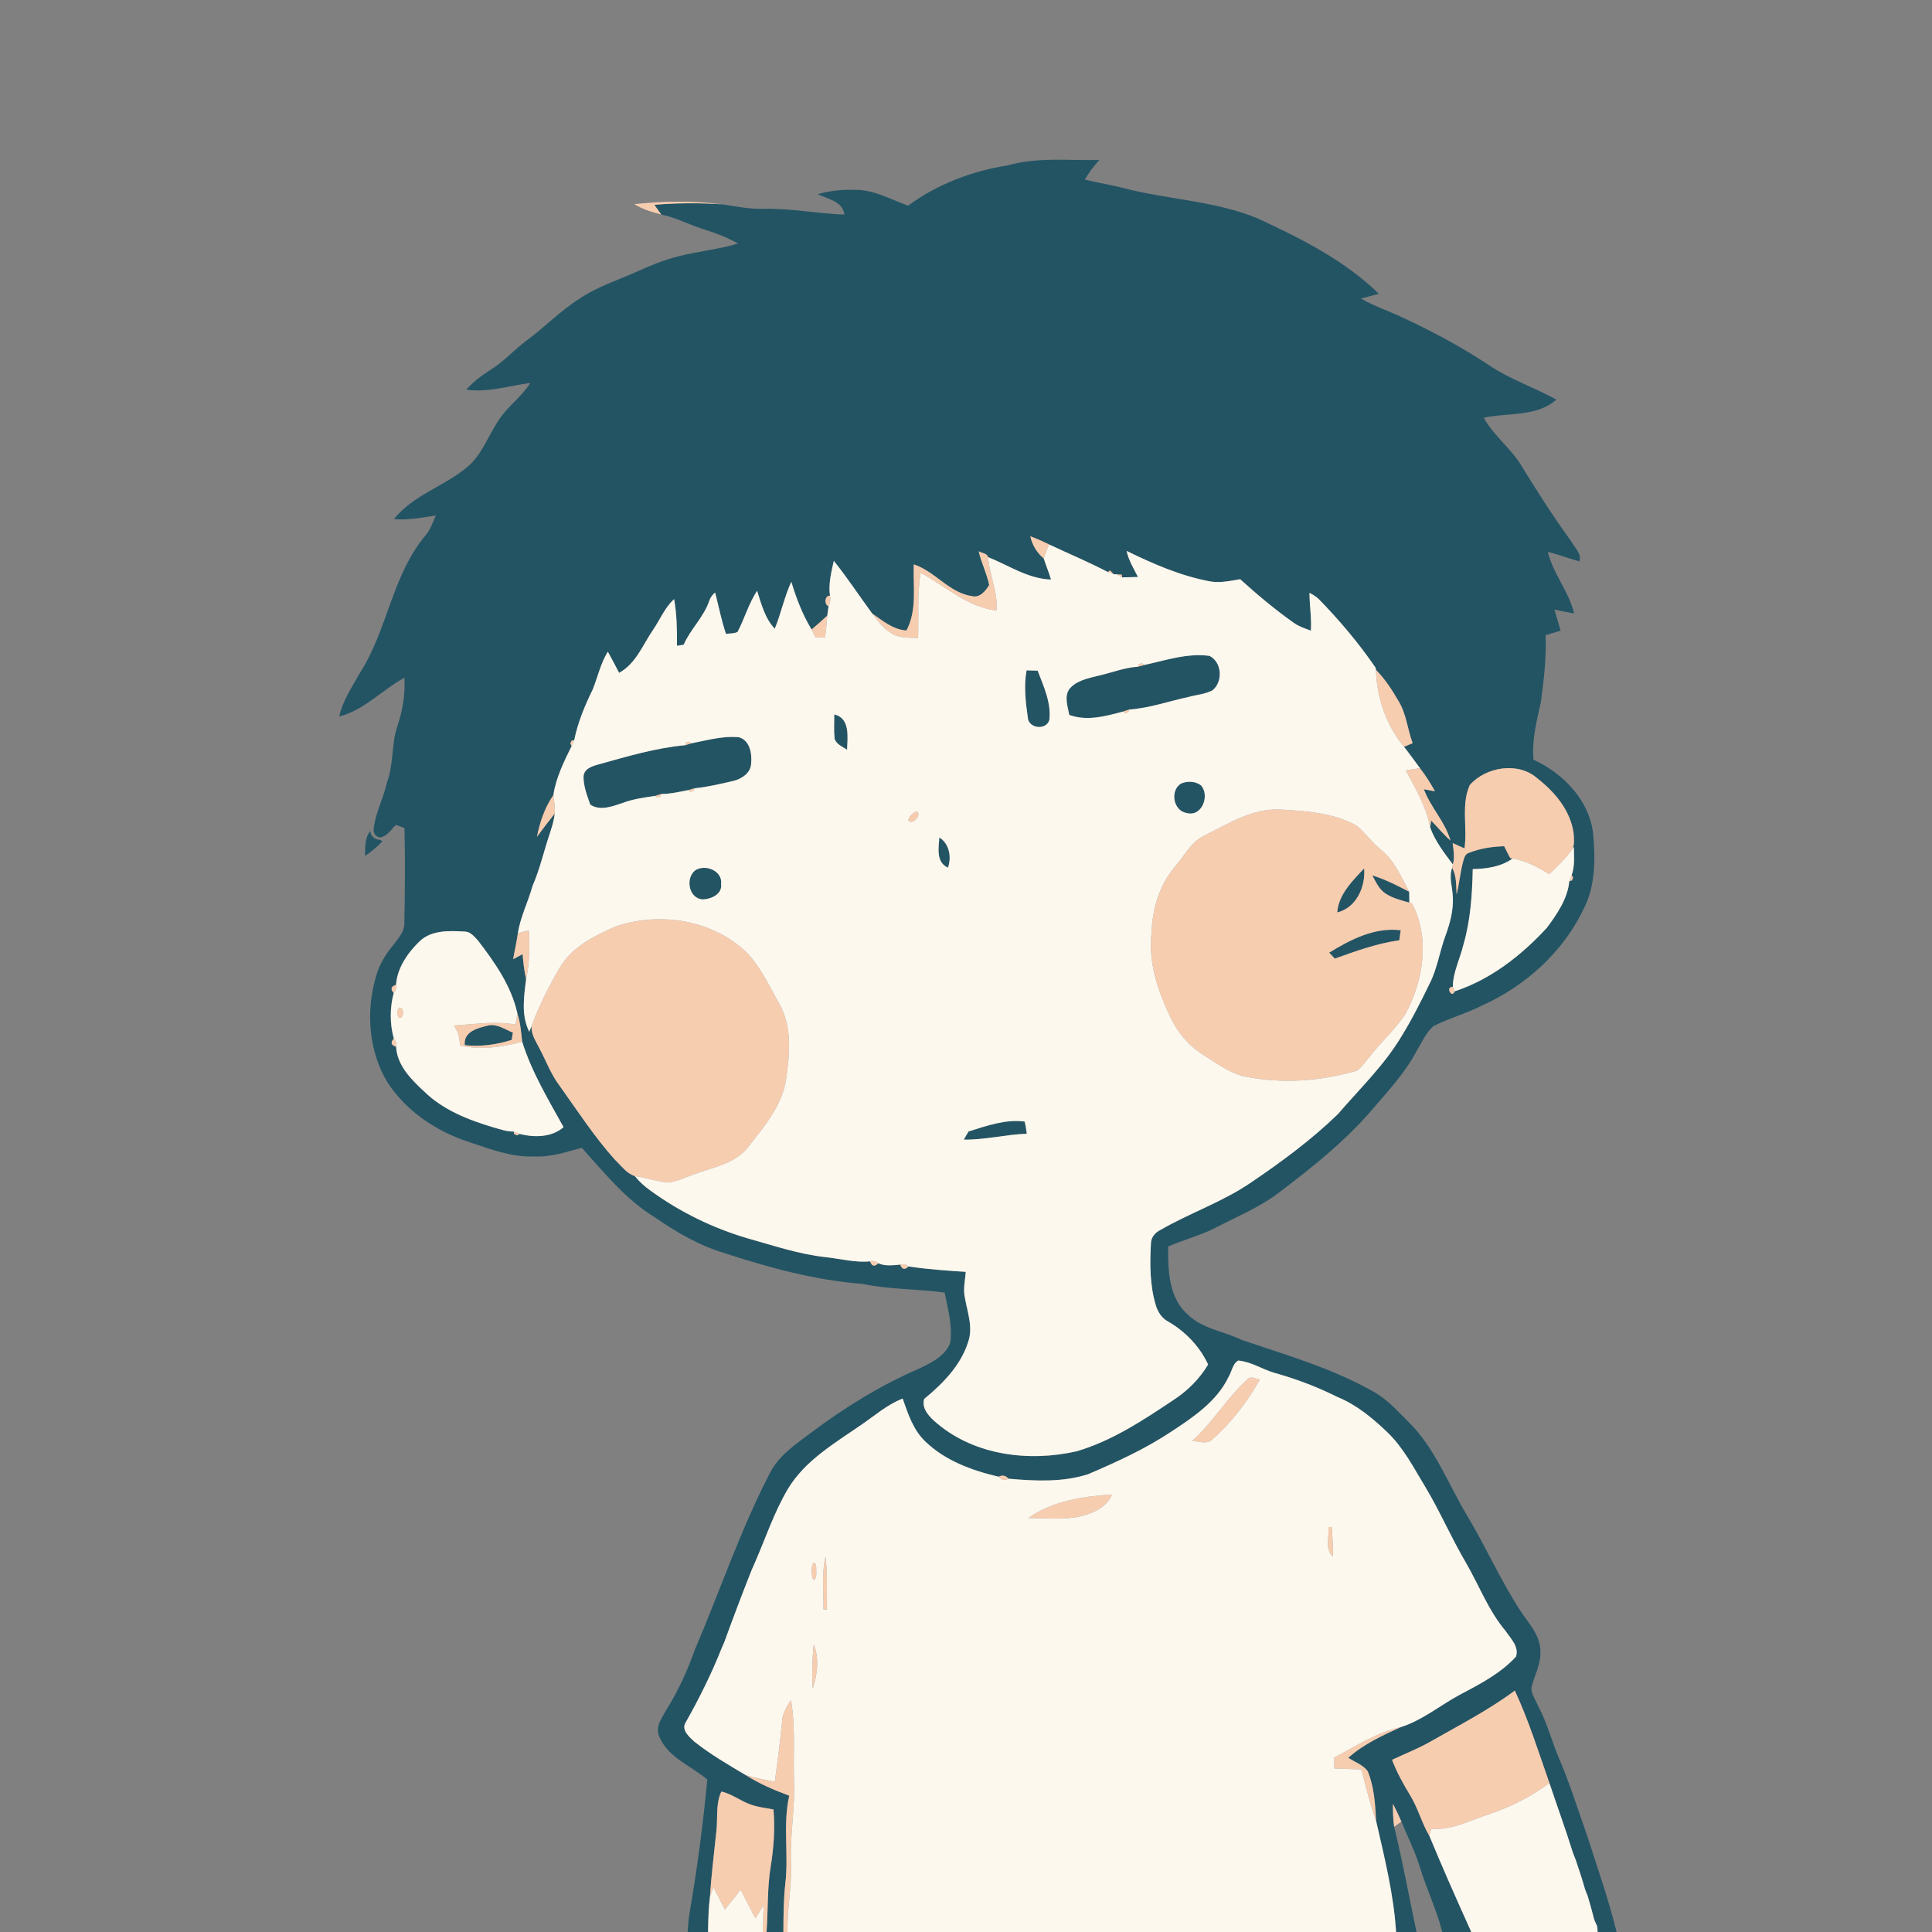 <?xml version="1.0" encoding="UTF-8" ?>
<!DOCTYPE svg PUBLIC "-//W3C//DTD SVG 1.1//EN" "http://www.w3.org/Graphics/SVG/1.1/DTD/svg11.dtd">
<svg width="640pt" height="640pt" viewBox="0 0 640 640" version="1.1" xmlns="http://www.w3.org/2000/svg">
<rect x="0" y="0" width="640" height="640" fill="#808080" stroke="none"/>
<g id="#235464ff">
<path fill="#235464" opacity="1.00" d=" M 333.77 54.79 C 343.67 51.99 354.01 53.23 364.15 53.00 C 362.38 55.03 360.68 57.13 359.39 59.51 C 363.76 60.59 368.23 61.25 372.58 62.41 C 387.16 66.13 402.57 66.55 416.60 72.34 C 430.90 78.97 445.40 86.21 456.78 97.34 C 454.79 97.86 452.81 98.35 450.84 98.90 C 455.48 101.60 460.61 103.21 465.42 105.55 C 475.19 110.14 484.72 115.28 493.71 121.27 C 500.54 125.83 508.42 128.37 515.55 132.39 C 508.88 138.25 499.57 136.60 491.51 138.39 C 494.78 144.27 500.35 148.38 503.87 154.08 C 509.16 162.72 514.61 171.26 520.58 179.45 C 521.62 181.46 524.05 183.50 523.19 185.95 C 519.67 185.01 516.26 183.69 512.72 182.79 C 514.50 190.08 519.70 195.92 521.46 203.22 C 519.27 202.84 517.10 202.37 514.93 201.92 C 515.63 204.24 516.31 206.57 516.97 208.91 C 515.32 209.43 513.67 209.93 512.01 210.40 C 512.31 217.80 511.42 225.17 510.45 232.49 C 509.06 238.80 507.39 245.14 507.99 251.67 C 517.81 256.14 526.54 265.12 527.75 276.24 C 528.48 284.48 528.55 293.16 524.78 300.75 C 518.00 315.16 505.48 326.55 491.03 333.05 C 485.81 335.72 480.10 337.26 474.88 339.90 C 472.32 342.12 470.98 345.37 469.24 348.22 C 465.44 355.43 459.82 361.40 454.57 367.55 C 445.46 378.18 434.43 386.91 423.31 395.34 C 416.98 400.05 409.65 403.09 402.68 406.69 C 397.66 409.31 392.13 410.65 386.97 412.92 C 386.89 420.71 387.11 429.90 393.46 435.44 C 398.34 440.25 405.42 440.96 411.36 443.88 C 426.38 448.98 441.83 453.38 455.64 461.39 C 459.95 463.93 463.26 467.75 466.79 471.23 C 475.48 479.91 479.77 491.68 485.99 502.04 C 492.16 512.32 497.00 523.35 503.54 533.42 C 506.26 537.64 510.30 541.63 510.26 547.01 C 510.52 551.29 508.23 555.08 507.29 559.13 C 507.31 561.37 508.79 563.32 509.63 565.36 C 512.57 570.81 514.04 576.87 516.47 582.54 C 520.06 590.90 522.74 599.60 525.79 608.17 C 529.18 618.73 532.87 629.21 535.52 640.00 L 529.24 640.00 C 529.21 639.54 529.14 638.62 529.10 638.16 C 528.86 637.61 528.37 636.51 528.12 635.96 C 527.47 633.32 526.72 630.71 525.95 628.11 C 525.73 627.55 525.29 626.43 525.07 625.87 C 524.14 622.57 523.07 619.33 521.97 616.09 C 521.75 615.53 521.30 614.41 521.08 613.85 C 518.66 606.05 515.84 598.38 513.26 590.64 C 509.64 580.36 506.41 569.92 501.80 560.03 C 492.86 566.68 482.92 571.74 473.28 577.25 C 469.36 579.42 465.18 581.06 461.14 582.96 C 462.70 587.11 464.86 590.98 467.15 594.76 C 469.75 598.99 470.96 603.89 473.49 608.16 C 477.93 618.85 482.61 629.45 487.39 640.00 L 477.78 640.00 C 475.83 632.41 472.37 625.35 470.15 617.85 C 468.55 612.90 466.22 608.23 464.23 603.44 C 463.37 601.44 462.45 599.46 461.44 597.53 C 461.41 600.07 461.45 602.62 461.83 605.14 C 464.66 616.68 466.77 628.38 469.24 640.00 L 462.47 640.00 C 461.68 627.51 458.62 615.30 455.84 603.14 C 455.57 597.61 455.20 591.93 453.08 586.75 C 451.51 584.60 448.79 583.72 446.64 582.29 C 451.69 577.76 457.93 574.91 464.04 572.13 C 471.38 569.78 477.32 564.68 484.06 561.14 C 490.53 557.74 497.21 554.22 502.20 548.77 C 503.26 545.48 500.42 542.75 498.73 540.27 C 493.03 533.49 489.93 525.11 485.53 517.53 C 480.77 509.46 477.08 500.81 472.27 492.77 C 468.41 486.42 464.99 479.64 459.56 474.44 C 454.73 469.80 449.44 465.43 443.20 462.84 C 442.66 462.58 441.58 462.06 441.05 461.81 C 434.95 458.88 428.56 456.57 422.06 454.74 C 418.04 453.56 414.42 451.06 410.18 450.71 C 408.32 451.76 408.07 454.32 407.01 456.06 C 403.17 464.15 395.42 469.38 388.16 474.15 C 379.49 479.94 369.97 484.28 360.41 488.37 C 351.94 491.08 342.82 490.61 334.07 489.84 C 333.14 488.76 332.05 488.54 330.80 489.18 C 322.03 487.14 313.09 483.89 306.51 477.50 C 302.51 473.70 300.79 468.35 299.02 463.30 C 293.85 465.30 289.68 469.03 285.14 472.11 C 276.40 478.15 266.73 483.79 261.07 493.13 C 256.40 500.95 253.58 509.67 249.93 517.97 C 249.68 518.52 249.20 519.62 248.96 520.17 C 245.84 528.06 242.83 536.00 239.93 543.99 C 239.69 544.54 239.22 545.63 238.98 546.18 C 235.66 554.55 231.63 562.61 227.22 570.45 C 225.49 573.03 228.31 575.36 230.05 576.97 C 235.36 581.18 241.26 584.59 247.07 588.05 C 251.56 590.91 256.47 593.01 261.45 594.85 C 259.27 604.43 261.31 614.29 260.15 623.96 C 259.55 629.28 259.53 634.65 259.51 640.00 L 253.92 640.00 C 254.47 632.69 254.12 625.31 255.34 618.06 C 256.34 611.89 256.74 605.64 256.23 599.41 C 253.78 598.96 251.28 598.67 248.91 597.87 C 245.45 596.72 242.55 594.26 238.95 593.48 C 237.04 597.57 237.80 602.16 237.32 606.51 C 236.57 613.72 235.65 620.92 235.20 628.16 C 234.70 632.08 234.61 636.04 234.56 640.00 L 227.79 640.00 C 227.94 637.82 228.08 635.65 228.45 633.51 C 230.98 618.93 232.90 604.23 234.30 589.51 C 228.95 584.95 221.33 582.26 218.44 575.38 C 216.83 572.00 219.46 568.81 220.99 565.98 C 224.84 559.79 227.82 553.12 230.27 546.27 C 238.56 526.87 245.29 506.77 255.02 488.01 C 257.97 482.13 263.57 478.44 268.66 474.61 C 279.56 466.43 291.20 459.18 303.71 453.71 C 307.96 451.69 313.02 449.52 314.78 444.79 C 315.60 439.20 313.98 433.64 312.93 428.19 C 303.88 426.93 294.71 427.21 285.74 425.31 C 270.05 424.11 254.80 419.94 239.89 415.08 C 231.52 412.55 223.94 408.13 216.81 403.17 C 207.21 397.33 200.16 388.43 192.72 380.22 C 187.58 381.60 182.41 383.38 177.01 383.09 C 169.58 383.42 162.53 380.69 155.60 378.40 C 144.79 374.90 134.66 368.24 128.40 358.61 C 122.10 348.26 121.17 335.19 124.49 323.68 C 125.53 319.78 127.60 316.24 130.20 313.17 C 131.75 310.99 133.95 308.85 133.93 305.98 C 134.16 295.42 134.23 284.84 133.99 274.28 C 133.04 273.94 132.09 273.61 131.15 273.27 C 129.52 274.81 128.25 277.10 125.84 277.43 C 124.59 277.17 123.90 276.39 123.74 275.10 C 124.16 269.55 127.03 264.55 128.20 259.13 C 130.45 253.17 129.60 246.64 131.61 240.62 C 133.39 235.45 134.26 229.97 133.98 224.50 C 126.59 228.51 120.75 235.19 112.36 237.37 C 113.51 232.14 116.60 227.68 119.13 223.05 C 128.44 208.71 129.85 190.34 141.15 177.14 C 142.61 175.23 143.42 172.95 144.37 170.77 C 139.77 171.48 135.16 172.33 130.48 171.99 C 136.69 164.17 146.62 161.29 154.17 155.21 C 159.52 151.16 161.56 144.53 165.21 139.17 C 168.12 134.59 172.81 131.51 175.65 126.87 C 168.58 127.78 161.66 130.10 154.44 129.09 C 156.78 126.46 159.58 124.33 162.56 122.48 C 166.97 119.69 170.48 115.76 174.64 112.64 C 180.58 108.28 185.70 102.89 191.97 98.95 C 197.58 95.11 204.10 93.03 210.26 90.29 C 215.01 88.20 219.79 86.07 224.86 84.88 C 231.35 83.22 238.06 82.61 244.48 80.68 C 241.12 78.78 237.52 77.34 233.84 76.19 C 228.82 74.72 224.19 72.11 219.04 71.07 C 218.27 70.00 217.51 68.92 216.77 67.84 C 224.25 67.22 231.76 67.17 239.26 67.69 C 243.81 68.39 248.37 69.30 253.00 69.18 C 261.96 68.96 270.79 70.77 279.72 71.09 C 279.12 66.57 274.23 66.00 270.87 64.31 C 274.83 63.21 278.93 62.72 283.05 62.91 C 289.40 62.72 295.01 66.08 300.82 68.13 C 310.46 61.01 321.98 56.67 333.77 54.79 M 341.31 177.66 C 341.93 180.55 343.47 183.10 345.75 185.00 C 346.50 187.34 347.47 189.62 348.16 191.99 C 340.57 191.74 334.13 187.29 327.29 184.54 C 327.03 183.27 325.15 183.22 324.20 182.62 C 325.07 186.43 326.90 189.97 327.68 193.80 C 326.49 195.73 324.60 198.14 322.04 197.49 C 314.43 196.42 309.79 189.28 302.70 186.96 C 302.43 194.28 303.86 202.10 300.27 208.86 C 295.83 208.57 292.38 205.62 288.90 203.21 C 284.65 197.42 280.72 191.40 276.21 185.80 C 275.37 189.58 274.38 193.44 274.94 197.34 C 273.17 197.19 272.94 200.32 274.47 200.83 C 274.36 201.60 274.15 203.15 274.05 203.92 C 272.36 205.51 270.62 207.04 268.85 208.53 C 265.83 203.60 263.81 198.23 262.13 192.72 C 259.83 197.73 258.74 203.18 256.65 208.28 C 253.38 204.81 252.21 200.12 250.80 195.70 C 248.01 199.94 246.66 204.88 244.32 209.34 C 243.14 209.94 241.76 209.79 240.49 209.99 C 238.97 205.50 238.08 200.85 236.89 196.29 C 235.98 197.02 235.34 197.94 234.96 199.03 C 233.12 204.43 228.74 208.39 226.47 213.58 C 225.92 213.67 224.81 213.85 224.26 213.93 C 224.29 208.76 224.21 203.58 223.32 198.47 C 220.26 201.20 218.74 205.11 216.47 208.44 C 212.97 213.47 210.76 219.79 205.09 222.89 C 203.86 220.54 202.64 218.19 201.35 215.87 C 198.97 219.74 198.02 224.21 196.36 228.38 C 193.73 233.73 191.40 239.34 190.22 245.18 L 189.34 245.34 L 188.90 246.33 L 189.38 247.10 C 186.84 252.22 184.14 257.70 183.32 263.37 C 180.46 267.49 178.84 272.33 177.86 277.21 C 179.76 274.61 181.75 272.07 183.74 269.53 C 183.56 271.82 182.78 274.00 182.11 276.18 C 180.15 281.91 178.87 287.87 176.43 293.43 C 174.97 298.72 172.40 303.69 171.55 309.14 C 171.14 312.03 170.49 314.87 169.98 317.74 C 171.02 317.18 172.07 316.62 173.12 316.08 C 173.36 318.85 173.63 321.64 174.29 324.36 C 173.56 330.11 172.58 336.41 175.34 341.79 C 175.53 341.31 175.91 340.35 176.10 339.86 C 175.87 342.57 177.49 344.88 178.65 347.20 C 180.87 351.34 182.47 355.85 185.34 359.63 C 191.30 367.96 196.89 376.61 203.75 384.23 C 205.79 386.12 207.53 388.72 210.29 389.58 C 211.80 391.45 213.58 393.09 215.56 394.46 C 225.28 401.52 236.23 406.87 247.76 410.24 C 256.27 412.63 264.71 415.49 273.54 416.45 C 278.43 416.97 283.30 418.32 288.23 417.84 C 288.80 419.48 289.71 419.69 290.96 418.47 C 293.19 419.50 295.84 419.14 298.23 418.92 C 298.79 420.54 299.70 420.75 300.96 419.52 C 307.20 420.47 313.59 420.90 319.92 421.32 C 319.70 424.19 318.99 427.11 319.65 429.98 C 320.50 434.78 322.43 439.81 320.68 444.65 C 318.19 452.42 312.29 458.35 306.15 463.42 C 305.15 466.73 308.10 469.59 310.43 471.53 C 323.05 482.17 340.95 484.32 356.65 480.76 C 368.37 477.31 378.69 470.47 388.76 463.74 C 393.38 460.73 397.38 456.77 400.20 452.01 C 397.38 445.93 392.50 440.90 386.68 437.63 C 384.68 436.46 383.44 434.37 382.82 432.20 C 380.90 425.67 380.88 418.76 381.26 412.02 C 381.23 409.96 382.62 408.30 384.39 407.44 C 394.24 401.75 405.19 398.08 414.60 391.59 C 424.62 384.79 434.43 377.56 443.14 369.12 C 450.40 360.68 458.55 352.88 464.29 343.25 C 467.79 337.60 470.74 331.63 473.67 325.67 C 476.16 320.67 476.92 315.07 478.86 309.88 C 480.35 305.76 481.54 301.41 481.26 296.99 C 481.14 293.80 479.89 290.57 481.05 287.44 C 482.51 290.16 482.36 293.28 482.52 296.28 C 483.39 292.79 483.71 289.19 484.60 285.71 C 484.96 284.55 485.19 282.92 486.57 282.54 C 490.27 281.03 494.29 280.45 498.27 280.32 C 498.91 281.63 499.58 282.94 500.28 284.23 L 501.06 284.40 C 497.21 287.15 492.48 287.80 487.87 287.90 C 487.69 296.28 487.14 304.78 484.80 312.87 C 483.68 317.55 481.29 322.13 481.26 326.95 C 478.65 326.73 480.99 330.94 481.88 328.38 C 493.80 324.49 503.96 316.49 512.38 307.39 C 515.79 302.82 519.33 297.66 519.85 291.87 L 520.72 291.66 L 521.12 290.67 L 520.62 289.92 C 521.74 286.95 521.36 283.68 521.38 280.58 L 520.78 281.37 C 521.72 279.77 521.36 277.79 521.28 276.03 C 520.25 268.48 515.02 262.31 509.19 257.78 C 502.89 252.26 492.21 254.01 486.88 260.06 C 483.93 266.64 486.16 274.10 485.13 281.04 C 483.80 280.47 482.50 279.88 481.21 279.28 C 481.52 281.62 481.93 284.04 481.29 286.37 C 478.41 282.51 475.36 278.63 473.75 274.05 C 473.84 273.49 474.01 272.38 474.10 271.82 C 476.23 274.02 478.17 276.41 480.49 278.44 C 478.71 272.20 473.93 267.49 471.68 261.46 C 472.89 261.67 474.12 261.89 475.35 262.12 C 473.88 259.45 472.25 256.88 470.39 254.47 C 468.63 252.10 466.92 249.70 465.10 247.38 C 466.05 246.98 467.00 246.58 467.96 246.18 C 466.26 241.64 465.90 236.63 463.38 232.40 C 461.21 228.67 458.86 224.99 455.82 221.91 L 455.66 221.16 C 450.07 212.99 443.65 205.41 436.74 198.33 C 435.83 197.56 434.84 196.92 433.79 196.39 C 433.78 200.57 434.53 204.72 434.25 208.91 C 432.31 208.20 430.32 207.55 428.63 206.36 C 422.37 201.93 416.50 197.01 410.82 191.87 C 407.61 192.42 404.35 193.14 401.08 192.64 C 391.28 190.85 382.09 186.86 373.20 182.50 C 373.89 185.61 375.53 188.34 376.97 191.13 C 375.22 191.23 373.46 191.20 371.71 191.26 L 371.60 190.37 C 371.16 190.34 370.29 190.27 369.85 190.24 L 368.97 190.23 C 368.66 189.91 368.03 189.29 367.71 188.97 L 366.97 189.49 C 360.63 186.17 353.98 183.40 347.50 180.35 C 345.48 179.35 343.42 178.43 341.31 177.66 M 138.90 311.91 C 135.02 315.71 131.57 320.68 131.19 326.23 C 129.52 326.74 129.26 327.64 130.43 328.95 C 129.11 333.72 129.12 339.27 130.46 344.04 C 129.28 345.33 129.54 346.24 131.22 346.74 C 131.53 352.90 136.19 357.58 140.47 361.53 C 146.79 367.74 155.24 371.02 163.59 373.50 C 165.74 374.06 167.89 374.93 170.15 374.82 L 170.34 375.70 L 171.33 376.11 L 172.09 375.62 C 176.88 376.84 182.75 376.84 186.68 373.38 C 181.61 364.21 176.13 355.14 172.98 345.08 C 172.63 341.95 172.40 338.79 171.41 335.79 C 169.41 326.66 163.97 318.90 158.38 311.62 C 157.18 310.35 155.92 308.65 154.01 308.60 C 148.86 308.31 142.89 308.02 138.90 311.91 Z" />
<path fill="#235464" opacity="1.00" d=" M 379.02 220.29 C 386.13 218.76 393.35 216.24 400.71 217.28 C 404.81 219.40 405.19 225.84 401.66 228.67 C 399.24 229.97 396.42 230.14 393.81 230.86 C 387.22 232.27 380.77 234.58 374.02 235.05 C 373.51 235.21 372.51 235.55 372.01 235.72 C 366.23 237.26 360.05 238.98 354.19 236.82 C 353.74 234.03 352.45 230.89 354.21 228.29 C 356.53 225.40 360.42 224.71 363.81 223.84 C 368.20 222.88 372.45 221.12 376.97 220.86 C 377.48 220.72 378.51 220.43 379.02 220.29 Z" />
<path fill="#235464" opacity="1.00" d=" M 340.07 222.06 C 341.29 222.09 342.51 222.13 343.74 222.17 C 345.71 227.39 348.31 232.82 347.60 238.55 C 346.50 242.06 340.66 241.32 340.47 237.66 C 339.75 232.51 339.10 227.24 340.07 222.06 Z" />
<path fill="#235464" opacity="1.00" d=" M 276.37 236.65 C 281.72 237.95 280.74 244.21 280.61 248.38 C 279.12 247.32 276.97 246.59 276.46 244.65 C 276.20 241.99 276.36 239.31 276.37 236.65 Z" />
<path fill="#235464" opacity="1.00" d=" M 229.00 246.24 C 234.20 245.25 239.48 243.67 244.81 244.23 C 248.42 245.25 249.16 249.71 248.83 252.92 C 248.69 256.13 245.61 258.09 242.77 258.74 C 238.56 259.69 234.33 260.72 230.03 261.14 C 229.52 261.29 228.50 261.59 227.99 261.74 C 225.03 262.31 222.06 263.01 219.03 263.02 C 218.53 263.18 217.52 263.50 217.01 263.66 C 213.32 264.20 209.58 264.69 206.08 266.06 C 202.74 267.15 198.78 268.72 195.53 266.54 C 194.49 263.52 193.25 260.42 193.30 257.20 C 193.50 254.61 196.10 253.83 198.20 253.24 C 207.66 250.61 217.15 247.76 226.97 246.86 C 227.48 246.70 228.50 246.39 229.00 246.24 Z" />
<path fill="#235464" opacity="1.00" d=" M 391.44 259.47 C 393.47 258.67 396.07 258.79 397.84 260.16 C 400.89 263.53 398.12 270.76 393.08 269.31 C 388.53 268.61 387.47 261.53 391.44 259.47 Z" />
<path fill="#235464" opacity="1.00" d=" M 120.91 283.53 C 121.07 280.80 120.75 277.49 122.66 275.33 C 122.91 277.07 124.13 278.11 125.88 278.22 L 126.70 278.66 C 124.99 280.53 123.02 282.13 120.91 283.53 Z" />
<path fill="#235464" opacity="1.00" d=" M 311.17 277.43 C 314.51 279.47 315.26 283.94 314.03 287.43 C 310.03 285.65 310.91 280.95 311.17 277.43 Z" />
<path fill="#235464" opacity="1.00" d=" M 230.39 288.24 C 233.77 286.18 239.49 288.51 238.87 292.93 C 239.32 296.13 235.66 297.79 233.01 297.94 C 228.18 297.91 226.84 290.89 230.39 288.24 Z" />
<path fill="#235464" opacity="1.00" d=" M 442.98 302.26 C 443.39 296.30 448.03 291.79 451.89 287.66 C 452.43 293.69 449.31 300.74 442.98 302.26 Z" />
<path fill="#235464" opacity="1.00" d=" M 454.59 289.98 C 458.87 291.29 462.85 293.36 466.82 295.40 C 466.83 296.60 466.85 297.81 466.87 299.02 C 464.17 298.22 461.36 297.57 458.98 296.00 C 456.82 294.59 455.77 292.15 454.59 289.98 Z" />
<path fill="#235464" opacity="1.00" d=" M 440.30 315.58 C 447.43 311.20 455.35 307.11 464.00 308.15 C 463.85 309.26 463.69 310.37 463.54 311.48 C 456.15 312.51 449.16 315.06 442.17 317.56 C 441.54 316.89 440.92 316.23 440.30 315.58 Z" />
<path fill="#235464" opacity="1.00" d=" M 153.96 346.23 C 153.49 341.53 158.51 340.51 162.02 339.63 C 164.88 339.20 167.36 341.08 169.90 342.06 C 169.80 342.67 169.59 343.88 169.49 344.49 C 164.46 346.07 159.22 346.80 153.96 346.23 Z" />
<path fill="#235464" opacity="1.00" d=" M 320.84 374.81 C 326.81 372.95 333.08 370.69 339.42 371.53 C 339.79 372.84 339.93 374.21 340.15 375.57 C 333.15 375.81 326.28 377.62 319.26 377.52 C 319.65 376.84 320.44 375.49 320.84 374.81 Z" />
</g>
<g id="#f7cdb0ff">
<path fill="#f7cdb0" opacity="1.00" d=" M 210.11 67.62 C 219.76 66.60 229.62 66.44 239.26 67.69 C 231.76 67.17 224.25 67.22 216.77 67.84 C 217.51 68.92 218.27 70.00 219.04 71.07 C 215.95 70.25 212.83 69.34 210.11 67.62 Z" />
<path fill="#f7cdb0" opacity="1.00" d=" M 341.31 177.66 C 343.42 178.43 345.48 179.35 347.50 180.35 C 346.88 181.89 346.27 183.43 345.75 185.00 C 343.47 183.10 341.93 180.55 341.31 177.66 Z" />
<path fill="#f7cdb0" opacity="1.00" d=" M 324.20 182.62 C 325.15 183.22 327.03 183.27 327.29 184.54 C 327.79 190.54 330.60 196.15 330.11 202.25 C 320.47 201.12 313.18 194.18 304.97 189.73 C 303.77 196.90 304.38 204.18 304.13 211.41 C 301.61 211.21 299.00 211.35 296.60 210.50 C 293.29 209.02 291.00 206.04 288.90 203.21 C 292.38 205.62 295.83 208.57 300.27 208.86 C 303.86 202.10 302.43 194.28 302.70 186.96 C 309.79 189.28 314.43 196.42 322.04 197.49 C 324.60 198.14 326.49 195.73 327.68 193.80 C 326.90 189.97 325.07 186.43 324.20 182.62 Z" />
<path fill="#f7cdb0" opacity="1.00" d=" M 366.97 189.49 L 367.71 188.97 C 368.03 189.29 368.66 189.91 368.97 190.23 C 368.47 190.04 367.47 189.67 366.97 189.49 Z" />
<path fill="#f7cdb0" opacity="1.00" d=" M 369.85 190.24 C 370.29 190.27 371.16 190.34 371.60 190.37 L 371.71 191.26 C 371.25 191.00 370.31 190.49 369.85 190.24 Z" />
<path fill="#f7cdb0" opacity="1.00" d=" M 274.47 200.83 C 272.94 200.32 273.17 197.19 274.94 197.34 C 275.24 198.53 274.98 199.74 274.47 200.83 Z" />
<path fill="#f7cdb0" opacity="1.00" d=" M 268.85 208.53 C 270.62 207.04 272.36 205.51 274.05 203.92 C 273.87 206.36 273.62 208.80 273.31 211.23 C 272.51 211.20 270.91 211.13 270.11 211.10 C 269.69 210.24 269.27 209.39 268.85 208.53 Z" />
<path fill="#f7cdb0" opacity="1.00" d=" M 377.26 219.98 L 378.32 219.69 L 379.02 220.29 C 378.51 220.43 377.48 220.72 376.97 220.86 L 377.26 219.98 Z" />
<path fill="#f7cdb0" opacity="1.00" d=" M 455.82 221.91 C 458.86 224.99 461.21 228.67 463.38 232.40 C 465.90 236.63 466.26 241.64 467.96 246.18 C 467.00 246.58 466.05 246.98 465.10 247.38 C 459.23 240.29 456.00 231.08 455.82 221.91 Z" />
<path fill="#f7cdb0" opacity="1.00" d=" M 372.01 235.72 C 372.51 235.55 373.51 235.21 374.02 235.05 L 373.77 235.93 L 372.73 236.28 L 372.01 235.72 Z" />
<path fill="#f7cdb0" opacity="1.00" d=" M 189.34 245.34 L 190.22 245.18 C 190.01 245.66 189.59 246.62 189.38 247.10 L 188.90 246.33 L 189.34 245.34 Z" />
<path fill="#f7cdb0" opacity="1.00" d=" M 227.24 245.98 L 228.28 245.66 L 229.00 246.24 C 228.50 246.39 227.48 246.70 226.97 246.86 L 227.24 245.98 Z" />
<path fill="#f7cdb0" opacity="1.00" d=" M 465.68 255.18 C 467.24 254.94 468.81 254.70 470.39 254.47 C 472.25 256.88 473.88 259.45 475.35 262.12 C 474.12 261.89 472.89 261.67 471.68 261.46 C 473.93 267.49 478.71 272.20 480.49 278.44 C 478.17 276.41 476.23 274.02 474.10 271.82 C 474.01 272.38 473.84 273.49 473.75 274.05 C 472.46 267.21 468.93 261.22 465.68 255.18 Z" />
<path fill="#f7cdb0" opacity="1.00" d=" M 486.88 260.06 C 492.21 254.01 502.89 252.26 509.19 257.78 C 515.02 262.31 520.25 268.48 521.28 276.03 C 521.36 277.79 521.72 279.77 520.78 281.37 C 518.60 284.39 515.95 287.03 513.22 289.54 C 509.43 287.27 505.48 285.09 501.06 284.40 L 500.28 284.23 C 499.58 282.94 498.91 281.63 498.27 280.32 C 494.29 280.45 490.27 281.03 486.57 282.54 C 485.19 282.92 484.96 284.55 484.60 285.71 C 483.71 289.19 483.39 292.79 482.52 296.28 C 482.36 293.28 482.51 290.16 481.05 287.44 C 481.11 287.17 481.23 286.64 481.29 286.37 C 481.93 284.04 481.52 281.62 481.21 279.28 C 482.50 279.88 483.80 280.47 485.13 281.04 C 486.16 274.10 483.93 266.64 486.88 260.06 Z" />
<path fill="#f7cdb0" opacity="1.00" d=" M 227.99 261.74 C 228.50 261.59 229.52 261.29 230.03 261.14 L 229.76 262.02 L 228.70 262.33 L 227.99 261.74 Z" />
<path fill="#f7cdb0" opacity="1.00" d=" M 217.01 263.66 C 217.52 263.50 218.53 263.18 219.03 263.02 L 218.77 263.90 L 217.73 264.23 L 217.01 263.66 Z" />
<path fill="#f7cdb0" opacity="1.00" d=" M 177.86 277.21 C 178.84 272.33 180.46 267.49 183.32 263.37 C 183.54 265.41 183.94 267.47 183.74 269.53 C 181.75 272.07 179.76 274.61 177.86 277.21 Z" />
<path fill="#f7cdb0" opacity="1.00" d=" M 303.61 268.80 C 305.74 269.84 301.95 273.75 300.86 271.63 C 301.25 270.37 302.35 269.22 303.61 268.80 Z" />
<path fill="#f7cdb0" opacity="1.00" d=" M 398.88 276.82 C 406.83 272.92 414.76 267.74 424.01 268.17 C 432.64 268.63 441.77 269.22 449.47 273.55 C 452.36 275.98 454.55 279.17 457.53 281.54 C 461.96 285.12 464.17 290.52 466.82 295.40 C 462.85 293.36 458.87 291.29 454.59 289.98 C 455.77 292.15 456.82 294.59 458.98 296.00 C 461.36 297.57 464.17 298.22 466.87 299.02 L 467.72 299.26 C 473.79 310.67 471.55 324.65 465.71 335.66 C 462.51 340.67 458.01 344.64 454.33 349.27 C 452.78 351.08 451.48 353.15 449.58 354.63 C 437.29 358.28 424.16 359.13 411.59 356.45 C 406.78 355.13 402.77 352.02 398.60 349.44 C 393.87 346.50 390.16 342.12 387.78 337.10 C 383.56 328.35 380.28 318.64 381.48 308.79 C 381.74 301.03 384.06 293.17 389.16 287.18 C 392.29 283.64 394.45 278.97 398.88 276.82 M 442.98 302.26 C 449.31 300.74 452.43 293.69 451.89 287.66 C 448.03 291.79 443.39 296.30 442.98 302.26 M 440.30 315.58 C 440.92 316.23 441.54 316.89 442.17 317.56 C 449.16 315.06 456.15 312.51 463.54 311.48 C 463.69 310.37 463.85 309.26 464.00 308.15 C 455.35 307.11 447.43 311.20 440.30 315.58 Z" />
<path fill="#f7cdb0" opacity="1.00" d=" M 519.85 291.87 C 520.04 291.38 520.43 290.40 520.62 289.92 L 521.12 290.67 L 520.72 291.66 L 519.85 291.87 Z" />
<path fill="#f7cdb0" opacity="1.00" d=" M 203.96 306.90 C 218.79 301.83 236.67 304.78 247.91 316.09 C 252.27 321.00 255.09 327.04 258.27 332.73 C 262.39 340.19 261.64 349.07 260.43 357.19 C 259.29 366.09 253.17 373.09 247.89 379.92 C 243.54 385.55 236.15 386.64 229.90 389.02 C 226.96 389.96 224.14 391.60 221.01 391.73 C 217.39 391.25 213.89 390.14 210.29 389.58 C 207.53 388.72 205.79 386.12 203.75 384.23 C 196.89 376.61 191.30 367.96 185.34 359.63 C 182.47 355.85 180.87 351.34 178.65 347.20 C 177.49 344.88 175.87 342.57 176.10 339.86 C 178.61 333.14 181.79 326.68 185.45 320.52 C 189.47 313.66 196.96 309.98 203.96 306.90 Z" />
<path fill="#f7cdb0" opacity="1.00" d=" M 171.55 309.14 C 172.76 308.83 173.97 308.51 175.19 308.20 C 175.45 313.60 175.44 319.05 174.29 324.36 C 173.63 321.64 173.36 318.85 173.12 316.08 C 172.07 316.62 171.02 317.18 169.98 317.74 C 170.49 314.87 171.14 312.03 171.55 309.14 Z" />
<path fill="#f7cdb0" opacity="1.00" d=" M 130.43 328.95 C 129.26 327.64 129.52 326.74 131.19 326.23 C 131.40 327.26 131.15 328.17 130.43 328.95 Z" />
<path fill="#f7cdb0" opacity="1.00" d=" M 481.88 328.38 C 480.99 330.94 478.65 326.73 481.26 326.95 C 481.41 327.30 481.72 328.02 481.88 328.38 Z" />
<path fill="#f7cdb0" opacity="1.00" d=" M 132.29 333.78 C 133.93 333.65 133.93 337.34 132.29 337.21 C 131.34 336.39 131.34 334.59 132.29 333.78 Z" />
<path fill="#f7cdb0" opacity="1.00" d=" M 171.41 335.79 C 172.40 338.79 172.63 341.95 172.98 345.08 C 166.28 346.93 159.22 347.91 152.36 346.32 C 152.31 343.96 151.77 341.64 150.33 339.74 C 157.13 339.28 163.99 338.18 170.79 339.39 C 171.01 338.19 171.21 336.99 171.41 335.79 M 153.96 346.23 C 159.22 346.80 164.46 346.07 169.49 344.49 C 169.59 343.88 169.80 342.67 169.90 342.06 C 167.36 341.08 164.88 339.20 162.02 339.63 C 158.51 340.51 153.49 341.53 153.96 346.23 Z" />
<path fill="#f7cdb0" opacity="1.00" d=" M 130.46 344.04 C 131.18 344.80 131.43 345.70 131.22 346.74 C 129.54 346.24 129.28 345.33 130.46 344.04 Z" />
<path fill="#f7cdb0" opacity="1.00" d=" M 170.15 374.82 C 170.63 375.02 171.60 375.42 172.09 375.62 L 171.33 376.11 L 170.34 375.70 L 170.15 374.82 Z" />
<path fill="#f7cdb0" opacity="1.00" d=" M 288.23 417.84 C 289.24 417.56 290.16 417.77 290.96 418.47 C 289.71 419.69 288.80 419.48 288.23 417.84 Z" />
<path fill="#f7cdb0" opacity="1.00" d=" M 298.23 418.92 C 299.23 418.61 300.14 418.82 300.96 419.52 C 299.70 420.75 298.79 420.54 298.23 418.92 Z" />
<path fill="#f7cdb0" opacity="1.00" d=" M 413.07 457.07 C 414.17 455.59 415.93 456.82 417.36 456.98 C 413.21 464.33 408.03 471.15 401.70 476.75 C 399.89 478.64 397.13 477.41 394.91 477.33 C 401.69 471.23 406.37 463.22 413.07 457.07 Z" />
<path fill="#f7cdb0" opacity="1.00" d=" M 441.05 461.81 C 441.58 462.06 442.66 462.58 443.20 462.84 C 442.66 462.58 441.58 462.06 441.05 461.81 Z" />
<path fill="#f7cdb0" opacity="1.00" d=" M 330.80 489.18 C 332.05 488.54 333.14 488.76 334.07 489.84 C 332.80 490.51 331.71 490.29 330.80 489.18 Z" />
<path fill="#f7cdb0" opacity="1.00" d=" M 340.66 502.87 C 348.73 497.16 358.75 495.69 368.37 495.06 C 366.45 499.78 361.24 501.64 356.64 502.59 C 351.35 503.40 345.98 502.94 340.66 502.87 Z" />
<path fill="#f7cdb0" opacity="1.00" d=" M 440.04 505.83 L 441.17 505.84 C 441.38 509.10 441.63 512.38 441.56 515.66 C 438.78 513.18 440.37 509.05 440.04 505.83 Z" />
<path fill="#f7cdb0" opacity="1.00" d=" M 272.80 533.11 C 272.84 527.28 272.14 521.37 273.46 515.63 C 274.15 521.45 273.85 527.32 273.95 533.17 L 272.80 533.11 Z" />
<path fill="#f7cdb0" opacity="1.00" d=" M 269.49 517.62 C 270.74 517.92 270.29 520.06 270.42 521.07 C 270.51 521.57 270.01 524.40 269.21 522.93 C 268.82 521.22 268.58 519.18 269.49 517.62 Z" />
<path fill="#f7cdb0" opacity="1.00" d=" M 248.96 520.17 C 249.20 519.62 249.68 518.52 249.93 517.97 C 249.68 518.52 249.20 519.62 248.96 520.17 Z" />
<path fill="#f7cdb0" opacity="1.00" d=" M 238.98 546.18 C 239.22 545.63 239.69 544.54 239.93 543.99 C 239.69 544.54 239.22 545.63 238.98 546.18 Z" />
<path fill="#f7cdb0" opacity="1.00" d=" M 269.56 544.72 C 271.49 549.48 270.72 554.67 269.24 559.43 C 268.90 554.53 269.06 549.60 269.56 544.72 Z" />
<path fill="#f7cdb0" opacity="1.00" d=" M 473.28 577.25 C 482.92 571.74 492.86 566.68 501.80 560.03 C 506.41 569.92 509.64 580.36 513.26 590.64 C 507.37 595.05 500.77 598.42 493.81 600.79 C 487.36 602.82 481.13 606.38 474.15 605.82 C 473.99 606.40 473.66 607.57 473.49 608.16 C 470.96 603.89 469.75 598.99 467.15 594.76 C 464.86 590.98 462.70 587.11 461.14 582.96 C 465.18 581.06 469.36 579.42 473.28 577.25 Z" />
<path fill="#f7cdb0" opacity="1.00" d=" M 259.09 570.05 C 259.23 567.46 260.66 565.25 262.03 563.16 C 263.54 572.02 262.75 581.06 263.02 590.00 C 263.38 599.03 261.68 607.97 262.01 617.00 C 262.37 624.70 260.68 632.30 260.88 640.00 L 259.51 640.00 C 259.53 634.65 259.55 629.28 260.15 623.96 C 261.31 614.29 259.27 604.43 261.45 594.85 C 256.47 593.01 251.56 590.91 247.07 588.05 C 250.22 588.98 253.45 589.60 256.68 590.20 C 257.58 583.50 258.44 576.79 259.09 570.05 Z" />
<path fill="#f7cdb0" opacity="1.00" d=" M 441.99 582.21 C 449.15 578.47 456.02 573.85 464.04 572.13 C 457.93 574.91 451.69 577.76 446.64 582.29 C 448.79 583.72 451.51 584.60 453.08 586.75 C 455.20 591.93 455.57 597.61 455.84 603.14 C 453.80 597.59 452.49 591.82 450.94 586.13 C 447.96 586.04 444.98 585.96 442.01 585.83 C 442.00 584.62 441.99 583.41 441.99 582.21 Z" />
<path fill="#f7cdb0" opacity="1.00" d=" M 238.95 593.48 C 242.55 594.26 245.45 596.72 248.91 597.87 C 251.28 598.67 253.78 598.96 256.23 599.41 C 256.74 605.64 256.34 611.89 255.34 618.06 C 254.12 625.31 254.47 632.69 253.92 640.00 L 252.68 640.00 C 252.76 637.04 252.85 634.08 252.97 631.13 C 252.06 632.58 251.15 634.04 250.23 635.50 C 248.59 632.35 246.99 629.18 245.37 626.02 C 243.64 628.20 241.89 630.38 240.12 632.53 C 238.85 630.09 237.60 627.63 236.34 625.18 C 235.95 626.17 235.56 627.15 235.20 628.16 C 235.65 620.92 236.57 613.72 237.32 606.51 C 237.80 602.16 237.04 597.57 238.95 593.48 Z" />
<path fill="#f7cdb0" opacity="1.00" d=" M 461.44 597.53 C 462.45 599.46 463.37 601.44 464.23 603.44 C 463.63 603.86 462.43 604.71 461.83 605.14 C 461.45 602.62 461.41 600.07 461.44 597.53 Z" />
<path fill="#f7cdb0" opacity="1.00" d=" M 521.08 613.85 C 521.30 614.41 521.75 615.53 521.97 616.09 C 521.75 615.53 521.30 614.41 521.08 613.85 Z" />
<path fill="#f7cdb0" opacity="1.00" d=" M 525.07 625.87 C 525.29 626.43 525.73 627.55 525.95 628.11 C 525.73 627.55 525.29 626.43 525.07 625.87 Z" />
<path fill="#f7cdb0" opacity="1.00" d=" M 528.12 635.96 C 528.37 636.51 528.86 637.61 529.10 638.16 C 528.86 637.61 528.37 636.51 528.12 635.96 Z" />
</g>
<g id="#fdf8eeff">
<path fill="#fdf8ee" opacity="1.00" d=" M 345.75 185.00 C 346.27 183.43 346.88 181.89 347.50 180.35 C 353.98 183.40 360.63 186.17 366.97 189.49 C 367.47 189.67 368.47 190.04 368.97 190.23 L 369.85 190.24 C 370.31 190.49 371.25 191.00 371.71 191.26 C 373.46 191.20 375.22 191.23 376.97 191.13 C 375.53 188.34 373.89 185.61 373.20 182.50 C 382.09 186.86 391.28 190.85 401.08 192.64 C 404.35 193.14 407.61 192.42 410.82 191.87 C 416.50 197.01 422.37 201.93 428.63 206.36 C 430.32 207.55 432.31 208.20 434.25 208.91 C 434.53 204.72 433.78 200.57 433.79 196.39 C 434.84 196.92 435.83 197.56 436.74 198.33 C 443.65 205.41 450.07 212.99 455.66 221.16 L 455.82 221.91 C 456.00 231.08 459.23 240.29 465.10 247.38 C 466.92 249.70 468.63 252.10 470.39 254.47 C 468.81 254.70 467.24 254.94 465.68 255.18 C 468.93 261.22 472.46 267.21 473.75 274.05 C 475.36 278.63 478.41 282.51 481.29 286.37 C 481.23 286.64 481.11 287.17 481.05 287.44 C 479.89 290.57 481.14 293.80 481.26 296.99 C 481.54 301.41 480.35 305.76 478.86 309.88 C 476.92 315.07 476.16 320.67 473.67 325.67 C 470.74 331.63 467.79 337.60 464.29 343.25 C 458.55 352.88 450.40 360.68 443.14 369.12 C 434.43 377.56 424.62 384.79 414.60 391.59 C 405.19 398.08 394.24 401.75 384.39 407.44 C 382.62 408.30 381.23 409.96 381.26 412.02 C 380.88 418.76 380.90 425.67 382.82 432.20 C 383.44 434.37 384.68 436.46 386.68 437.63 C 392.50 440.90 397.38 445.93 400.20 452.01 C 397.38 456.77 393.38 460.73 388.76 463.74 C 378.69 470.47 368.37 477.31 356.65 480.76 C 340.95 484.32 323.05 482.17 310.43 471.53 C 308.10 469.59 305.15 466.73 306.15 463.42 C 312.29 458.35 318.19 452.42 320.68 444.65 C 322.43 439.81 320.50 434.78 319.65 429.98 C 318.99 427.11 319.70 424.19 319.92 421.32 C 313.59 420.90 307.20 420.47 300.96 419.52 C 300.14 418.82 299.23 418.61 298.23 418.92 C 295.84 419.14 293.19 419.50 290.96 418.47 C 290.16 417.77 289.24 417.56 288.23 417.84 C 283.30 418.32 278.43 416.97 273.54 416.45 C 264.71 415.49 256.27 412.63 247.76 410.24 C 236.23 406.87 225.28 401.52 215.56 394.46 C 213.58 393.09 211.80 391.45 210.29 389.58 C 213.89 390.14 217.39 391.25 221.01 391.73 C 224.14 391.60 226.96 389.96 229.90 389.02 C 236.15 386.64 243.54 385.55 247.89 379.92 C 253.17 373.09 259.29 366.09 260.43 357.19 C 261.64 349.07 262.39 340.19 258.27 332.73 C 255.09 327.04 252.27 321.00 247.91 316.09 C 236.67 304.78 218.79 301.83 203.96 306.90 C 196.96 309.98 189.47 313.66 185.45 320.52 C 181.79 326.68 178.61 333.14 176.10 339.86 C 175.91 340.35 175.53 341.31 175.34 341.79 C 172.58 336.41 173.56 330.11 174.29 324.36 C 175.44 319.05 175.45 313.60 175.19 308.20 C 173.97 308.51 172.76 308.83 171.55 309.14 C 172.40 303.69 174.97 298.72 176.43 293.43 C 178.87 287.87 180.15 281.91 182.11 276.18 C 182.78 274.00 183.56 271.82 183.74 269.53 C 183.94 267.47 183.54 265.41 183.32 263.37 C 184.14 257.70 186.84 252.22 189.38 247.10 C 189.59 246.62 190.01 245.66 190.22 245.18 C 191.40 239.34 193.73 233.73 196.36 228.38 C 198.02 224.21 198.97 219.74 201.35 215.87 C 202.64 218.19 203.86 220.54 205.09 222.89 C 210.76 219.79 212.97 213.47 216.47 208.44 C 218.74 205.11 220.26 201.20 223.32 198.47 C 224.21 203.58 224.29 208.76 224.26 213.93 C 224.81 213.85 225.92 213.67 226.47 213.58 C 228.74 208.39 233.12 204.43 234.96 199.03 C 235.34 197.94 235.98 197.02 236.89 196.29 C 238.08 200.85 238.97 205.50 240.49 209.99 C 241.76 209.79 243.14 209.94 244.32 209.34 C 246.66 204.88 248.01 199.94 250.80 195.70 C 252.21 200.12 253.38 204.81 256.65 208.28 C 258.74 203.18 259.83 197.73 262.13 192.72 C 263.81 198.23 265.83 203.60 268.85 208.53 C 269.27 209.39 269.69 210.24 270.11 211.10 C 270.91 211.13 272.51 211.20 273.31 211.23 C 273.62 208.80 273.87 206.36 274.05 203.92 C 274.15 203.15 274.36 201.60 274.47 200.83 C 274.98 199.74 275.24 198.53 274.94 197.34 C 274.38 193.44 275.37 189.58 276.21 185.80 C 280.72 191.40 284.65 197.42 288.90 203.21 C 291.00 206.04 293.29 209.02 296.60 210.50 C 299.00 211.35 301.61 211.21 304.13 211.41 C 304.38 204.18 303.77 196.90 304.97 189.73 C 313.18 194.18 320.47 201.12 330.11 202.25 C 330.60 196.15 327.79 190.54 327.29 184.54 C 334.13 187.29 340.57 191.74 348.16 191.99 C 347.47 189.62 346.50 187.34 345.75 185.00 M 379.02 220.29 L 378.32 219.69 L 377.26 219.98 L 376.97 220.86 C 372.45 221.12 368.20 222.88 363.81 223.84 C 360.42 224.71 356.53 225.40 354.21 228.29 C 352.45 230.89 353.74 234.03 354.19 236.82 C 360.05 238.98 366.23 237.26 372.01 235.72 L 372.73 236.28 L 373.77 235.93 L 374.02 235.05 C 380.77 234.58 387.22 232.27 393.81 230.86 C 396.42 230.14 399.24 229.97 401.66 228.67 C 405.19 225.84 404.81 219.40 400.71 217.28 C 393.35 216.24 386.13 218.76 379.02 220.29 M 340.07 222.06 C 339.10 227.24 339.75 232.51 340.47 237.66 C 340.66 241.32 346.50 242.06 347.60 238.55 C 348.31 232.82 345.71 227.39 343.74 222.17 C 342.51 222.13 341.29 222.09 340.07 222.06 M 276.37 236.65 C 276.36 239.31 276.20 241.99 276.46 244.65 C 276.97 246.59 279.12 247.32 280.61 248.38 C 280.74 244.21 281.72 237.95 276.37 236.65 M 229.00 246.24 L 228.28 245.66 L 227.24 245.98 L 226.97 246.86 C 217.15 247.76 207.66 250.61 198.20 253.24 C 196.10 253.83 193.50 254.61 193.30 257.20 C 193.25 260.42 194.49 263.52 195.53 266.54 C 198.78 268.72 202.74 267.15 206.08 266.06 C 209.58 264.69 213.32 264.20 217.01 263.66 L 217.73 264.23 L 218.77 263.90 L 219.03 263.02 C 222.06 263.01 225.03 262.31 227.99 261.74 L 228.70 262.33 L 229.76 262.02 L 230.03 261.14 C 234.33 260.72 238.56 259.69 242.77 258.74 C 245.61 258.09 248.69 256.13 248.83 252.92 C 249.16 249.71 248.42 245.25 244.81 244.23 C 239.48 243.67 234.20 245.25 229.00 246.24 M 391.44 259.47 C 387.47 261.53 388.53 268.61 393.08 269.31 C 398.12 270.76 400.89 263.53 397.84 260.16 C 396.07 258.79 393.47 258.67 391.44 259.47 M 303.61 268.80 C 302.35 269.22 301.25 270.37 300.86 271.63 C 301.95 273.75 305.74 269.84 303.61 268.80 M 398.88 276.82 C 394.45 278.97 392.29 283.64 389.16 287.18 C 384.06 293.17 381.74 301.03 381.48 308.79 C 380.28 318.64 383.56 328.35 387.78 337.10 C 390.16 342.12 393.87 346.50 398.60 349.44 C 402.77 352.02 406.78 355.13 411.59 356.45 C 424.16 359.13 437.29 358.28 449.58 354.63 C 451.48 353.15 452.78 351.08 454.33 349.27 C 458.01 344.64 462.51 340.67 465.71 335.66 C 471.55 324.65 473.79 310.67 467.72 299.26 L 466.87 299.02 C 466.85 297.81 466.83 296.60 466.82 295.40 C 464.17 290.52 461.96 285.12 457.53 281.54 C 454.55 279.17 452.36 275.98 449.47 273.55 C 441.77 269.22 432.64 268.63 424.01 268.17 C 414.76 267.74 406.83 272.92 398.88 276.82 M 311.17 277.43 C 310.91 280.95 310.03 285.65 314.03 287.43 C 315.26 283.94 314.51 279.47 311.17 277.43 M 230.39 288.24 C 226.84 290.89 228.18 297.91 233.01 297.94 C 235.66 297.79 239.32 296.13 238.87 292.93 C 239.49 288.51 233.77 286.18 230.39 288.24 M 320.84 374.81 C 320.44 375.49 319.65 376.84 319.26 377.52 C 326.28 377.62 333.15 375.81 340.15 375.57 C 339.93 374.21 339.79 372.84 339.42 371.53 C 333.08 370.69 326.81 372.95 320.84 374.81 Z" />
<path fill="#fdf8ee" opacity="1.00" d=" M 520.78 281.37 L 521.38 280.58 C 521.36 283.68 521.74 286.95 520.62 289.92 C 520.43 290.40 520.04 291.38 519.85 291.87 C 519.33 297.66 515.79 302.82 512.38 307.39 C 503.96 316.49 493.80 324.49 481.88 328.38 C 481.72 328.02 481.41 327.30 481.26 326.95 C 481.29 322.13 483.68 317.55 484.80 312.87 C 487.14 304.78 487.69 296.28 487.87 287.90 C 492.48 287.80 497.21 287.15 501.06 284.40 C 505.48 285.09 509.43 287.27 513.22 289.54 C 515.95 287.03 518.60 284.39 520.78 281.37 Z" />
<path fill="#fdf8ee" opacity="1.00" d=" M 138.90 311.91 C 142.89 308.02 148.86 308.31 154.01 308.60 C 155.92 308.65 157.18 310.35 158.38 311.62 C 163.97 318.90 169.41 326.66 171.41 335.79 C 171.21 336.99 171.01 338.19 170.79 339.39 C 163.99 338.18 157.13 339.28 150.33 339.74 C 151.77 341.64 152.31 343.96 152.36 346.32 C 159.22 347.91 166.28 346.93 172.98 345.08 C 176.13 355.14 181.61 364.21 186.68 373.38 C 182.75 376.84 176.88 376.84 172.09 375.62 C 171.60 375.42 170.63 375.02 170.15 374.82 C 167.89 374.93 165.74 374.06 163.59 373.50 C 155.24 371.02 146.79 367.74 140.47 361.53 C 136.19 357.58 131.53 352.90 131.22 346.74 C 131.43 345.70 131.18 344.80 130.46 344.04 C 129.12 339.27 129.11 333.72 130.43 328.95 C 131.15 328.17 131.40 327.26 131.19 326.23 C 131.57 320.68 135.02 315.71 138.90 311.91 M 132.29 333.78 C 131.34 334.59 131.34 336.39 132.29 337.21 C 133.93 337.34 133.93 333.65 132.29 333.78 Z" />
<path fill="#fdf8ee" opacity="1.00" d=" M 407.01 456.06 C 408.07 454.32 408.32 451.76 410.18 450.71 C 414.42 451.06 418.04 453.56 422.06 454.74 C 428.56 456.57 434.95 458.88 441.05 461.81 C 441.58 462.06 442.66 462.58 443.20 462.84 C 449.44 465.43 454.73 469.80 459.56 474.44 C 464.99 479.64 468.41 486.42 472.27 492.77 C 477.08 500.81 480.77 509.46 485.53 517.53 C 489.93 525.11 493.03 533.49 498.73 540.27 C 500.42 542.75 503.26 545.48 502.20 548.77 C 497.21 554.22 490.53 557.74 484.06 561.14 C 477.32 564.68 471.38 569.78 464.04 572.13 C 456.02 573.85 449.15 578.47 441.99 582.21 C 441.99 583.41 442.00 584.62 442.01 585.83 C 444.98 585.96 447.96 586.04 450.94 586.13 C 452.49 591.82 453.80 597.59 455.84 603.14 C 458.62 615.30 461.68 627.51 462.47 640.00 L 260.88 640.00 C 260.68 632.30 262.37 624.70 262.01 617.00 C 261.68 607.97 263.38 599.03 263.02 590.00 C 262.75 581.06 263.54 572.02 262.03 563.16 C 260.66 565.25 259.23 567.46 259.09 570.05 C 258.44 576.79 257.58 583.50 256.68 590.20 C 253.45 589.60 250.22 588.98 247.07 588.05 C 241.26 584.59 235.36 581.18 230.05 576.97 C 228.31 575.36 225.49 573.03 227.22 570.45 C 231.63 562.61 235.66 554.55 238.98 546.18 C 239.22 545.63 239.69 544.54 239.93 543.99 C 242.83 536.00 245.84 528.06 248.96 520.17 C 249.20 519.62 249.68 518.52 249.93 517.97 C 253.58 509.67 256.40 500.95 261.07 493.13 C 266.73 483.79 276.40 478.15 285.14 472.11 C 289.68 469.03 293.85 465.30 299.02 463.30 C 300.79 468.35 302.51 473.70 306.51 477.50 C 313.09 483.89 322.03 487.14 330.80 489.18 C 331.71 490.29 332.80 490.51 334.07 489.84 C 342.82 490.61 351.94 491.08 360.41 488.37 C 369.97 484.28 379.49 479.94 388.16 474.15 C 395.42 469.38 403.17 464.15 407.01 456.06 M 413.07 457.07 C 406.37 463.22 401.69 471.23 394.91 477.33 C 397.13 477.41 399.89 478.64 401.70 476.75 C 408.03 471.15 413.21 464.33 417.36 456.98 C 415.93 456.82 414.17 455.59 413.07 457.07 M 340.66 502.87 C 345.98 502.94 351.35 503.40 356.64 502.59 C 361.24 501.64 366.45 499.78 368.37 495.06 C 358.75 495.69 348.73 497.16 340.66 502.87 M 440.04 505.83 C 440.37 509.05 438.78 513.18 441.56 515.66 C 441.63 512.38 441.38 509.10 441.17 505.84 L 440.04 505.83 M 272.80 533.11 L 273.95 533.17 C 273.85 527.32 274.15 521.45 273.46 515.63 C 272.14 521.37 272.84 527.28 272.80 533.11 M 269.49 517.62 C 268.58 519.18 268.82 521.22 269.21 522.93 C 270.01 524.40 270.51 521.57 270.42 521.07 C 270.29 520.06 270.74 517.92 269.49 517.62 M 269.56 544.72 C 269.06 549.60 268.90 554.53 269.24 559.43 C 270.72 554.67 271.49 549.48 269.56 544.72 Z" />
<path fill="#fdf8ee" opacity="1.00" d=" M 493.81 600.79 C 500.77 598.42 507.37 595.05 513.26 590.64 C 515.84 598.38 518.66 606.05 521.08 613.85 C 521.30 614.41 521.75 615.53 521.97 616.09 C 523.07 619.33 524.14 622.57 525.07 625.87 C 525.29 626.43 525.73 627.55 525.95 628.11 C 526.72 630.71 527.47 633.32 528.12 635.96 C 528.37 636.51 528.86 637.61 529.10 638.16 C 529.14 638.62 529.21 639.54 529.24 640.00 L 487.39 640.00 C 482.61 629.45 477.93 618.85 473.49 608.16 C 473.66 607.57 473.99 606.40 474.15 605.82 C 481.13 606.38 487.36 602.82 493.81 600.79 Z" />
<path fill="#fdf8ee" opacity="1.00" d=" M 235.20 628.16 C 235.56 627.15 235.95 626.17 236.34 625.18 C 237.60 627.63 238.85 630.09 240.12 632.53 C 241.89 630.38 243.64 628.20 245.37 626.02 C 246.99 629.18 248.59 632.35 250.23 635.50 C 251.15 634.04 252.06 632.58 252.97 631.13 C 252.85 634.08 252.76 637.04 252.68 640.00 L 234.56 640.00 C 234.61 636.04 234.70 632.08 235.20 628.16 Z" />
</g>
</svg>

